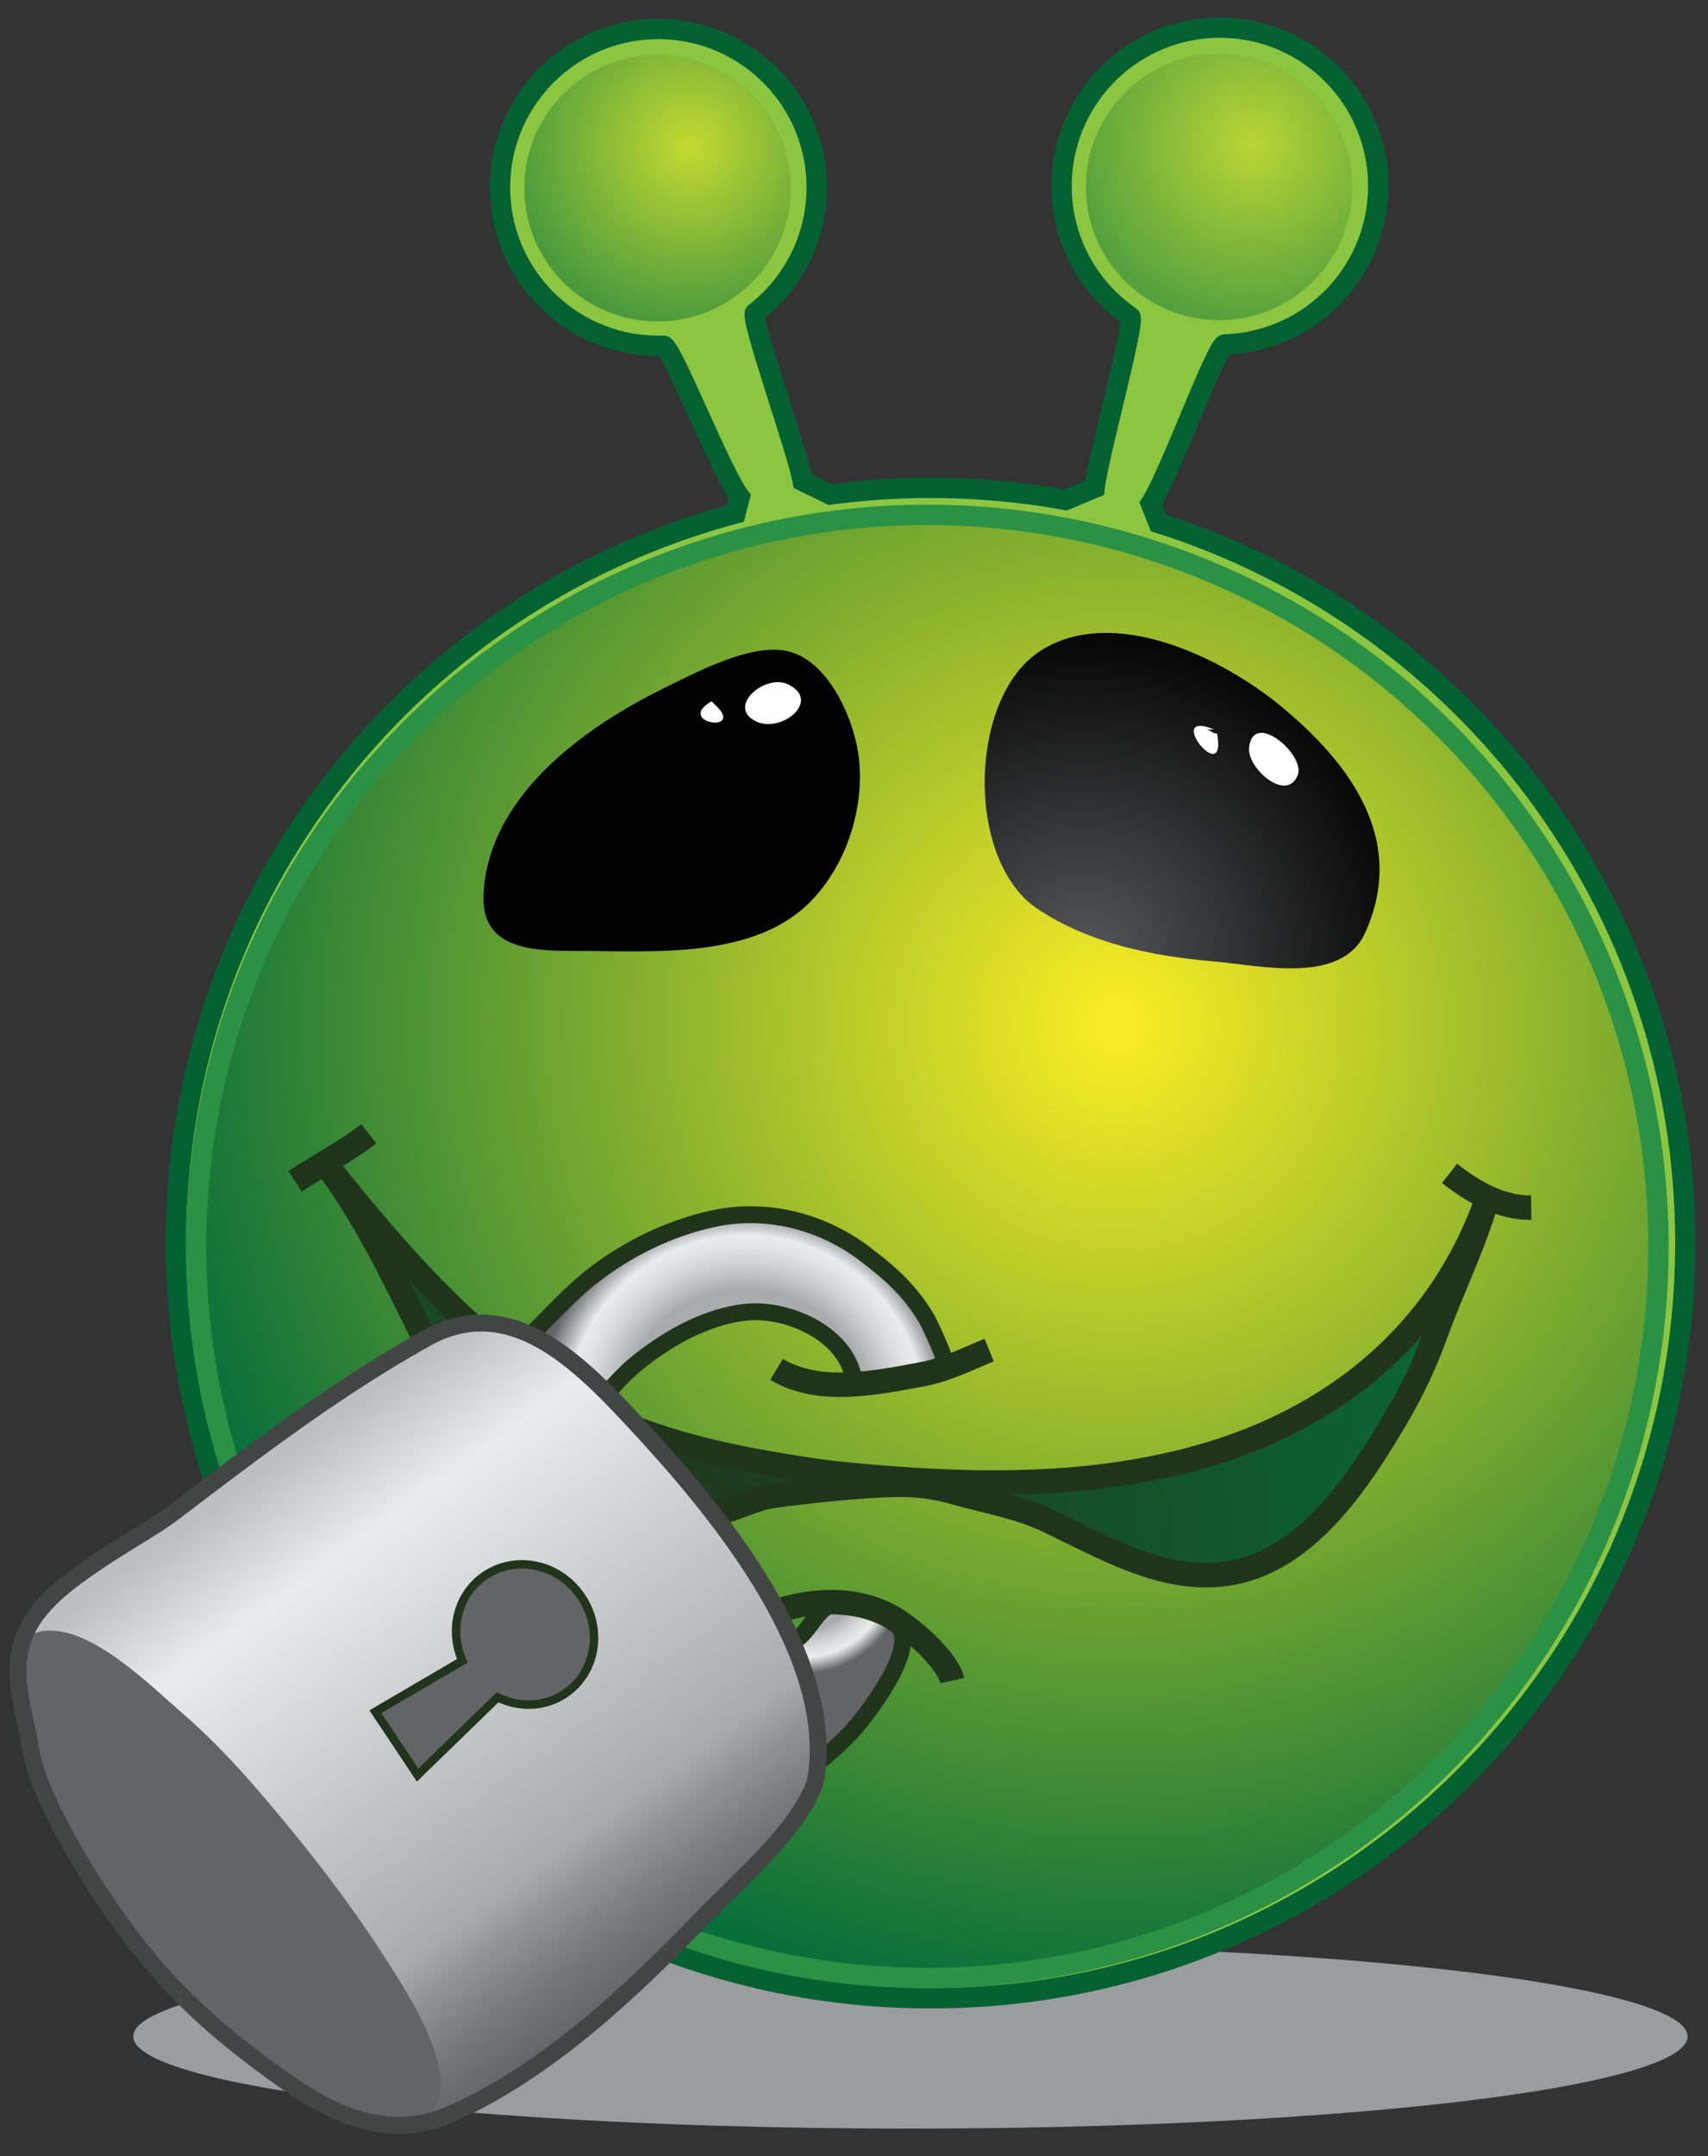 <?xml version="1.0" encoding="utf-8"?>
<!-- Generator: Adobe Illustrator 12.0.0, SVG Export Plug-In . SVG Version: 6.00 Build 51448)  -->
<!DOCTYPE svg PUBLIC "-//W3C//DTD SVG 1.1//EN" "http://www.w3.org/Graphics/SVG/1.1/DTD/svg11.dtd" >
<svg  version="1.1" id="Layer_1" xmlns="http://www.w3.org/2000/svg" xmlns:xlink="http://www.w3.org/1999/xlink" width="40.5" height="51.1" viewBox="0 0 40.5 51.1"
	 overflow="visible" enable-background="new 0 0 40.5 51.1" xml:space="preserve">
<rect x="0" y="0" width="40.5" height="51.1" fill="#333333" stroke="none"/>
<g>
	<ellipse opacity="0.75" fill="#BDBEC0" enable-background="new    " cx="21.588" cy="48.261" rx="18.428" ry="2.185"/>
	<path fill="#8CC641" stroke="#046132" stroke-width="0.483" d="M27.471,12.394c7.242,2.291,12.492,9.065,12.492,17.066
		c0,9.884-8.012,17.896-17.895,17.896c-9.885,0-17.896-8.012-17.896-17.896c0-8.283,5.627-15.253,13.268-17.292l0.102-0.392
		c-0.453-0.588-1.619-3.586-1.811-3.582c-2.074,0.066-3.809-1.561-3.873-3.633c-0.066-2.074,1.561-3.807,3.633-3.873
		s3.807,1.561,3.873,3.635c0.039,1.251-0.539,2.38-1.459,3.092c-0.133,0.104,1.004,3.275,1.129,3.986l0.652,0.318
		c0.779-0.105,1.574-0.158,2.383-0.158c1.092,0,2.162,0.099,3.201,0.287l0.686-0.287c0.072-0.707,0.98-3.961,0.842-4.058
		c-0.949-0.653-1.586-1.733-1.625-2.974c-0.066-2.073,1.561-3.807,3.633-3.873c2.074-0.066,3.807,1.561,3.873,3.633
		c0.066,2.074-1.561,3.807-3.633,3.873c-0.199,0.006-1.318,3.1-1.758,3.771L27.471,12.394z"/>
	
		<radialGradient id="XMLID_10_" cx="26.439" cy="55.909" r="23.359" gradientTransform="matrix(1 0 0 -1 0.038 80.185)" gradientUnits="userSpaceOnUse">
		<stop  offset="0" style="stop-color:#FCEE23"/>
		<stop  offset="1" style="stop-color:#076E3A"/>
	</radialGradient>
	<circle fill="url(#XMLID_10_)" stroke="#2B9145" stroke-width="0.483" cx="21.988" cy="29.539" r="17.338"/>
	
		<radialGradient id="XMLID_11_" cx="4.423" cy="70.511" r="4.255" gradientTransform="matrix(1 -0.032 -0.032 -1 14.2 74.105)" gradientUnits="userSpaceOnUse">
		<stop  offset="0" style="stop-color:#FCEE23"/>
		<stop  offset="1" style="stop-color:#076E3A"/>
	</radialGradient>
	<circle opacity="0.5" fill="url(#XMLID_11_)" enable-background="new    " cx="15.592" cy="4.459" r="3.159"/>
	
		<radialGradient id="XMLID_12_" cx="17.733" cy="70.119" r="4.255" gradientTransform="matrix(1 -0.032 -0.032 -1 14.2 74.105)" gradientUnits="userSpaceOnUse">
		<stop  offset="0" style="stop-color:#FCEE23"/>
		<stop  offset="1" style="stop-color:#076E3A"/>
	</radialGradient>
	<circle opacity="0.41" fill="url(#XMLID_12_)" enable-background="new    " cx="28.908" cy="4.429" r="3.159"/>
	
		<radialGradient id="XMLID_13_" cx="28.035" cy="58.542" r="5.258" gradientTransform="matrix(1 0 0 -1 0.038 80.185)" gradientUnits="userSpaceOnUse">
		<stop  offset="0" style="stop-color:#57585A"/>
		<stop  offset="1" style="stop-color:#010101"/>
	</radialGradient>
	<path fill="url(#XMLID_13_)" d="M19.332,15.789c0.58,0.521,0.938,1.455,1.025,2.113c0.16,1.21-0.275,2.582-1.131,3.457
		c-1.346,1.377-3.738,1.18-5.523,1.178c-1.027-0.002-2.299-0.006-2.238-1.339c0.105-2.309,2.365-3.95,4.252-4.875
		c0.766-0.375,2.061-1.077,2.932-0.896C18.902,15.479,19.129,15.609,19.332,15.789z"/>
	
		<radialGradient id="XMLID_14_" cx="25.64" cy="57.394" r="8.223" gradientTransform="matrix(1 0 0 -1 0.038 80.185)" gradientUnits="userSpaceOnUse">
		<stop  offset="0" style="stop-color:#57585A"/>
		<stop  offset="1" style="stop-color:#010101"/>
	</radialGradient>
	<path fill="url(#XMLID_14_)" d="M23.355,18.271c-0.064,1.311,0.346,2.667,1.242,3.265c1.23,0.82,2.715,1.122,4.166,1.247
		c1.127,0.096,3.047,0.564,3.609-0.68c0.988-2.186-0.338-3.996-1.992-5.361c-1.385-1.145-3.961-2.418-5.693-1.328
		C23.861,15.934,23.416,17.084,23.355,18.271z"/>
	
		<radialGradient id="XMLID_15_" cx="15.314" cy="43.214" r="22.847" gradientTransform="matrix(1 0 0 -1 0.038 80.185)" gradientUnits="userSpaceOnUse">
		<stop  offset="0" style="stop-color:#20341C"/>
		<stop  offset="1" style="stop-color:#076E3A"/>
	</radialGradient>
	<path fill="url(#XMLID_15_)" stroke="#20341C" stroke-width="0.58" d="M29.75,37.125c0.072-0.025,0.145-0.057,0.217-0.088
		c1.412-0.633,2.42-2.207,3.172-3.494c0.375-0.641,0.666-1.273,0.918-1.968c0.377-1.041,0.893-2.072,1.197-3.132
		c-1.129,3.17-3.635,5.201-6.822,6.092c-2.705,0.754-5.557,0.678-8.326,0.412c-0.275-0.025-0.547-0.059-0.816-0.098
		c-2.674-0.393-4.922-0.932-7.1-2.598c-1.77-1.354-3.24-3.126-4.592-4.823c1.957,2.456,2.773,5.933,5.059,8.185
		c0.898,0.885,1.764,0.346,2.816,0.297c0.482-0.021,0.994,0.029,1.473-0.047c0.486-0.078,0.932-0.355,1.422-0.418
		c0.684-0.09,1.385-0.17,2.072-0.217c0.842-0.057,1.395-0.086,2.199,0.141c0.766,0.217,1.521,0.336,2.248,0.686
		C26.439,36.803,28.043,37.756,29.75,37.125z"/>
	<radialGradient id="XMLID_16_" cx="17.684" cy="33.494" r="4.939" gradientUnits="userSpaceOnUse">
		<stop  offset="0" style="stop-color:#BCBEC0"/>
		<stop  offset="0.596" style="stop-color:#A8AAAC"/>
		<stop  offset="0.642" style="stop-color:#B8BABC"/>
		<stop  offset="0.73" style="stop-color:#D3D4D6"/>
		<stop  offset="0.804" style="stop-color:#E3E4E5"/>
		<stop  offset="0.854" style="stop-color:#EAEBEC"/>
		<stop  offset="1" style="stop-color:#636466"/>
	</radialGradient>
	<path fill="url(#XMLID_16_)" stroke="#20341C" stroke-width="0.4" d="M11.996,32.161c0.715-0.568,1.291-1.313,2.01-1.886
		c0.836-0.667,1.865-1.169,2.908-1.395c1.242-0.27,2.559,0.058,3.568,0.817c0.617,0.465,1.096,0.885,1.496,1.564
		c0.061,0.104,0.498,1.044,0.43,1.058c-0.164,0.035-0.291,0.166-0.453,0.213c-0.154,0.047-0.361,0.037-0.527,0.076
		c-0.098,0.021-1.166,0.271-1.174,0.17c-0.107-1.139-1.553-1.78-2.551-1.681c-0.99,0.099-1.967,0.67-2.713,1.304
		c-0.525,0.447-1.182,1.422-1.818,1.672c-0.961,0.375-1.082-0.623-1.508-1.326"/>
	<radialGradient id="XMLID_17_" cx="18.996" cy="37.119" r="2.545" gradientUnits="userSpaceOnUse">
		<stop  offset="0" style="stop-color:#BCBEC0"/>
		<stop  offset="0.596" style="stop-color:#A8AAAC"/>
		<stop  offset="0.642" style="stop-color:#B8BABC"/>
		<stop  offset="0.73" style="stop-color:#D3D4D6"/>
		<stop  offset="0.804" style="stop-color:#E3E4E5"/>
		<stop  offset="0.854" style="stop-color:#EAEBEC"/>
		<stop  offset="1" style="stop-color:#636466"/>
	</radialGradient>
	<path fill="url(#XMLID_17_)" stroke="#20341C" stroke-width="0.4" d="M17.838,38.92c0.426,0.781,0.824,2.285,0.787,3.186
		c-0.002,0.088,0.803-0.359,0.875-0.42c0.307-0.258,0.6-0.52,0.855-0.832c0.336-0.412,1.227-1.609,1.02-2.184
		c-0.127-0.354-1.324-0.77-1.674-0.637c-0.326,0.125-0.502,0.582-0.773,0.789c-0.369,0.279-0.842,0.516-1.311,0.539"/>
	<linearGradient id="XMLID_18_" gradientUnits="userSpaceOnUse" x1="5.812" y1="35.154" x2="14.875" y2="47.529">
		<stop  offset="0" style="stop-color:#BCBEC0"/>
		<stop  offset="0.174" style="stop-color:#EAEBEC"/>
		<stop  offset="0.747" style="stop-color:#A8AAAC"/>
		<stop  offset="0.809" style="stop-color:#909295"/>
		<stop  offset="0.888" style="stop-color:#787A7C"/>
		<stop  offset="0.955" style="stop-color:#696A6C"/>
		<stop  offset="1" style="stop-color:#636466"/>
	</linearGradient>
	<path fill="url(#XMLID_18_)" d="M2.057,37.186c-0.703,0.494-1.43,1.084-1.588,1.961c-0.141,0.773,0.121,1.482,0.244,2.234
		c0.115,0.709,0.492,1.477,0.834,2.109c0.441,0.82,0.941,1.582,1.494,2.33c0.793,1.078,1.76,2.02,2.82,2.832
		c1.459,1.117,3.02,2.271,4.896,1.422c2.236-1.014,4.203-2.869,5.891-4.611c0.775-0.801,1.969-1.834,2.492-2.809
		c0.16-0.297,0.207-0.406,0.24-0.756c0.285-2.928-2.494-6.221-4.309-8.174c-1.338-1.441-2.975-3.119-4.963-2.009
		c-2.123,1.185-4.037,2.644-5.967,4.112C3.637,36.213,2.807,36.656,2.057,37.186z"/>
	<path fill="none" stroke="#20341C" stroke-width="0.58" d="M18.414,32.453c1.012,0.605,2.355,0.318,3.445,0.117
		c0.582-0.107,1.078-0.364,1.596-0.575"/>
	<path fill="none" stroke="#20341C" stroke-width="0.58" d="M18.496,38.16c0.834-0.258,1.779-0.291,2.576,0.123
		c0.488,0.252,1.398,1.043,1.508,1.545"/>
	<path fill="#636466" d="M8.682,45.723c-0.75-1.1-1.564-2.123-2.436-3.146c-0.576-0.678-1.236-1.387-1.912-1.967
		c-0.775-0.668-2.141-2.055-3.264-1.963c-1.523,0.123-0.033,3.742,0.219,4.346c0.244,0.59,0.629,1.223,0.977,1.758
		c0.422,0.648,0.918,1.248,1.434,1.822s1.129,1.08,1.713,1.584c0.672,0.58,1.393,1.041,2.141,1.51c0.719,0.449,1.668,1.014,2.5,0.5
		c1.117-0.689-0.436-3.002-0.889-3.715C9.006,46.203,8.846,45.961,8.682,45.723z"/>
	<path fill="none" stroke="#434444" stroke-width="0.4" d="M2.057,37.186c-0.703,0.494-1.43,1.084-1.588,1.961
		c-0.141,0.773,0.121,1.482,0.244,2.234c0.115,0.709,0.492,1.477,0.834,2.109c0.441,0.82,0.941,1.582,1.494,2.33
		c0.793,1.078,1.76,2.02,2.82,2.832c1.459,1.117,3.02,2.271,4.896,1.422c2.236-1.014,4.203-2.869,5.891-4.611
		c0.775-0.801,1.969-1.834,2.492-2.809c0.16-0.297,0.207-0.406,0.24-0.756c0.285-2.928-2.494-6.221-4.309-8.174
		c-1.338-1.441-2.975-3.119-4.963-2.009c-2.123,1.185-4.037,2.644-5.967,4.112C3.637,36.213,2.807,36.656,2.057,37.186z"/>
	<path fill="none" stroke="#20341C" stroke-width="0.58" d="M6.996,27.995c0.559-0.361,1.246-0.736,1.75-1.125"/>
	<path fill="none" stroke="#20341C" stroke-width="0.58" d="M34.371,27.808c0.555,0.434,1.209,0.82,1.938,0.813"/>
	<path fill="#FFFFFF" enable-background="new    " d="M29.619,17.721c-0.049,0.489,0.895,1.314,1.154,0.645
		C30.957,17.888,29.707,16.813,29.619,17.721z"/>
	<path fill="#FFFFFF" enable-background="new    " d="M28.789,17.287c-1.232-0.502,0.316,1.439,0.07,0.098
		c-0.107-0.003-0.152-0.074-0.238-0.098"/>
	<path fill="#FFFFFF" enable-background="new    " d="M18.682,16.217c-0.545-0.26-1.486,0.548-0.736,0.887
		C18.543,17.372,19.486,16.602,18.682,16.217z"/>
	<path fill="#FFFFFF" enable-background="new    " d="M16.871,16.62c-0.885,0.519,0.838,0.774,0.084,0.083"/>
	<path fill="#636466" stroke="#20341C" stroke-width="0.2" enable-background="new    " d="M13.773,37.824
		c-0.529-0.77-1.553-0.982-2.283-0.477c-0.643,0.441-0.846,1.291-0.527,2.012l-2.061,1.207l1,1.5l1.896-1.842
		c0.514,0.252,1.125,0.24,1.611-0.096C14.143,39.625,14.305,38.592,13.773,37.824z"/>
</g>
</svg>
